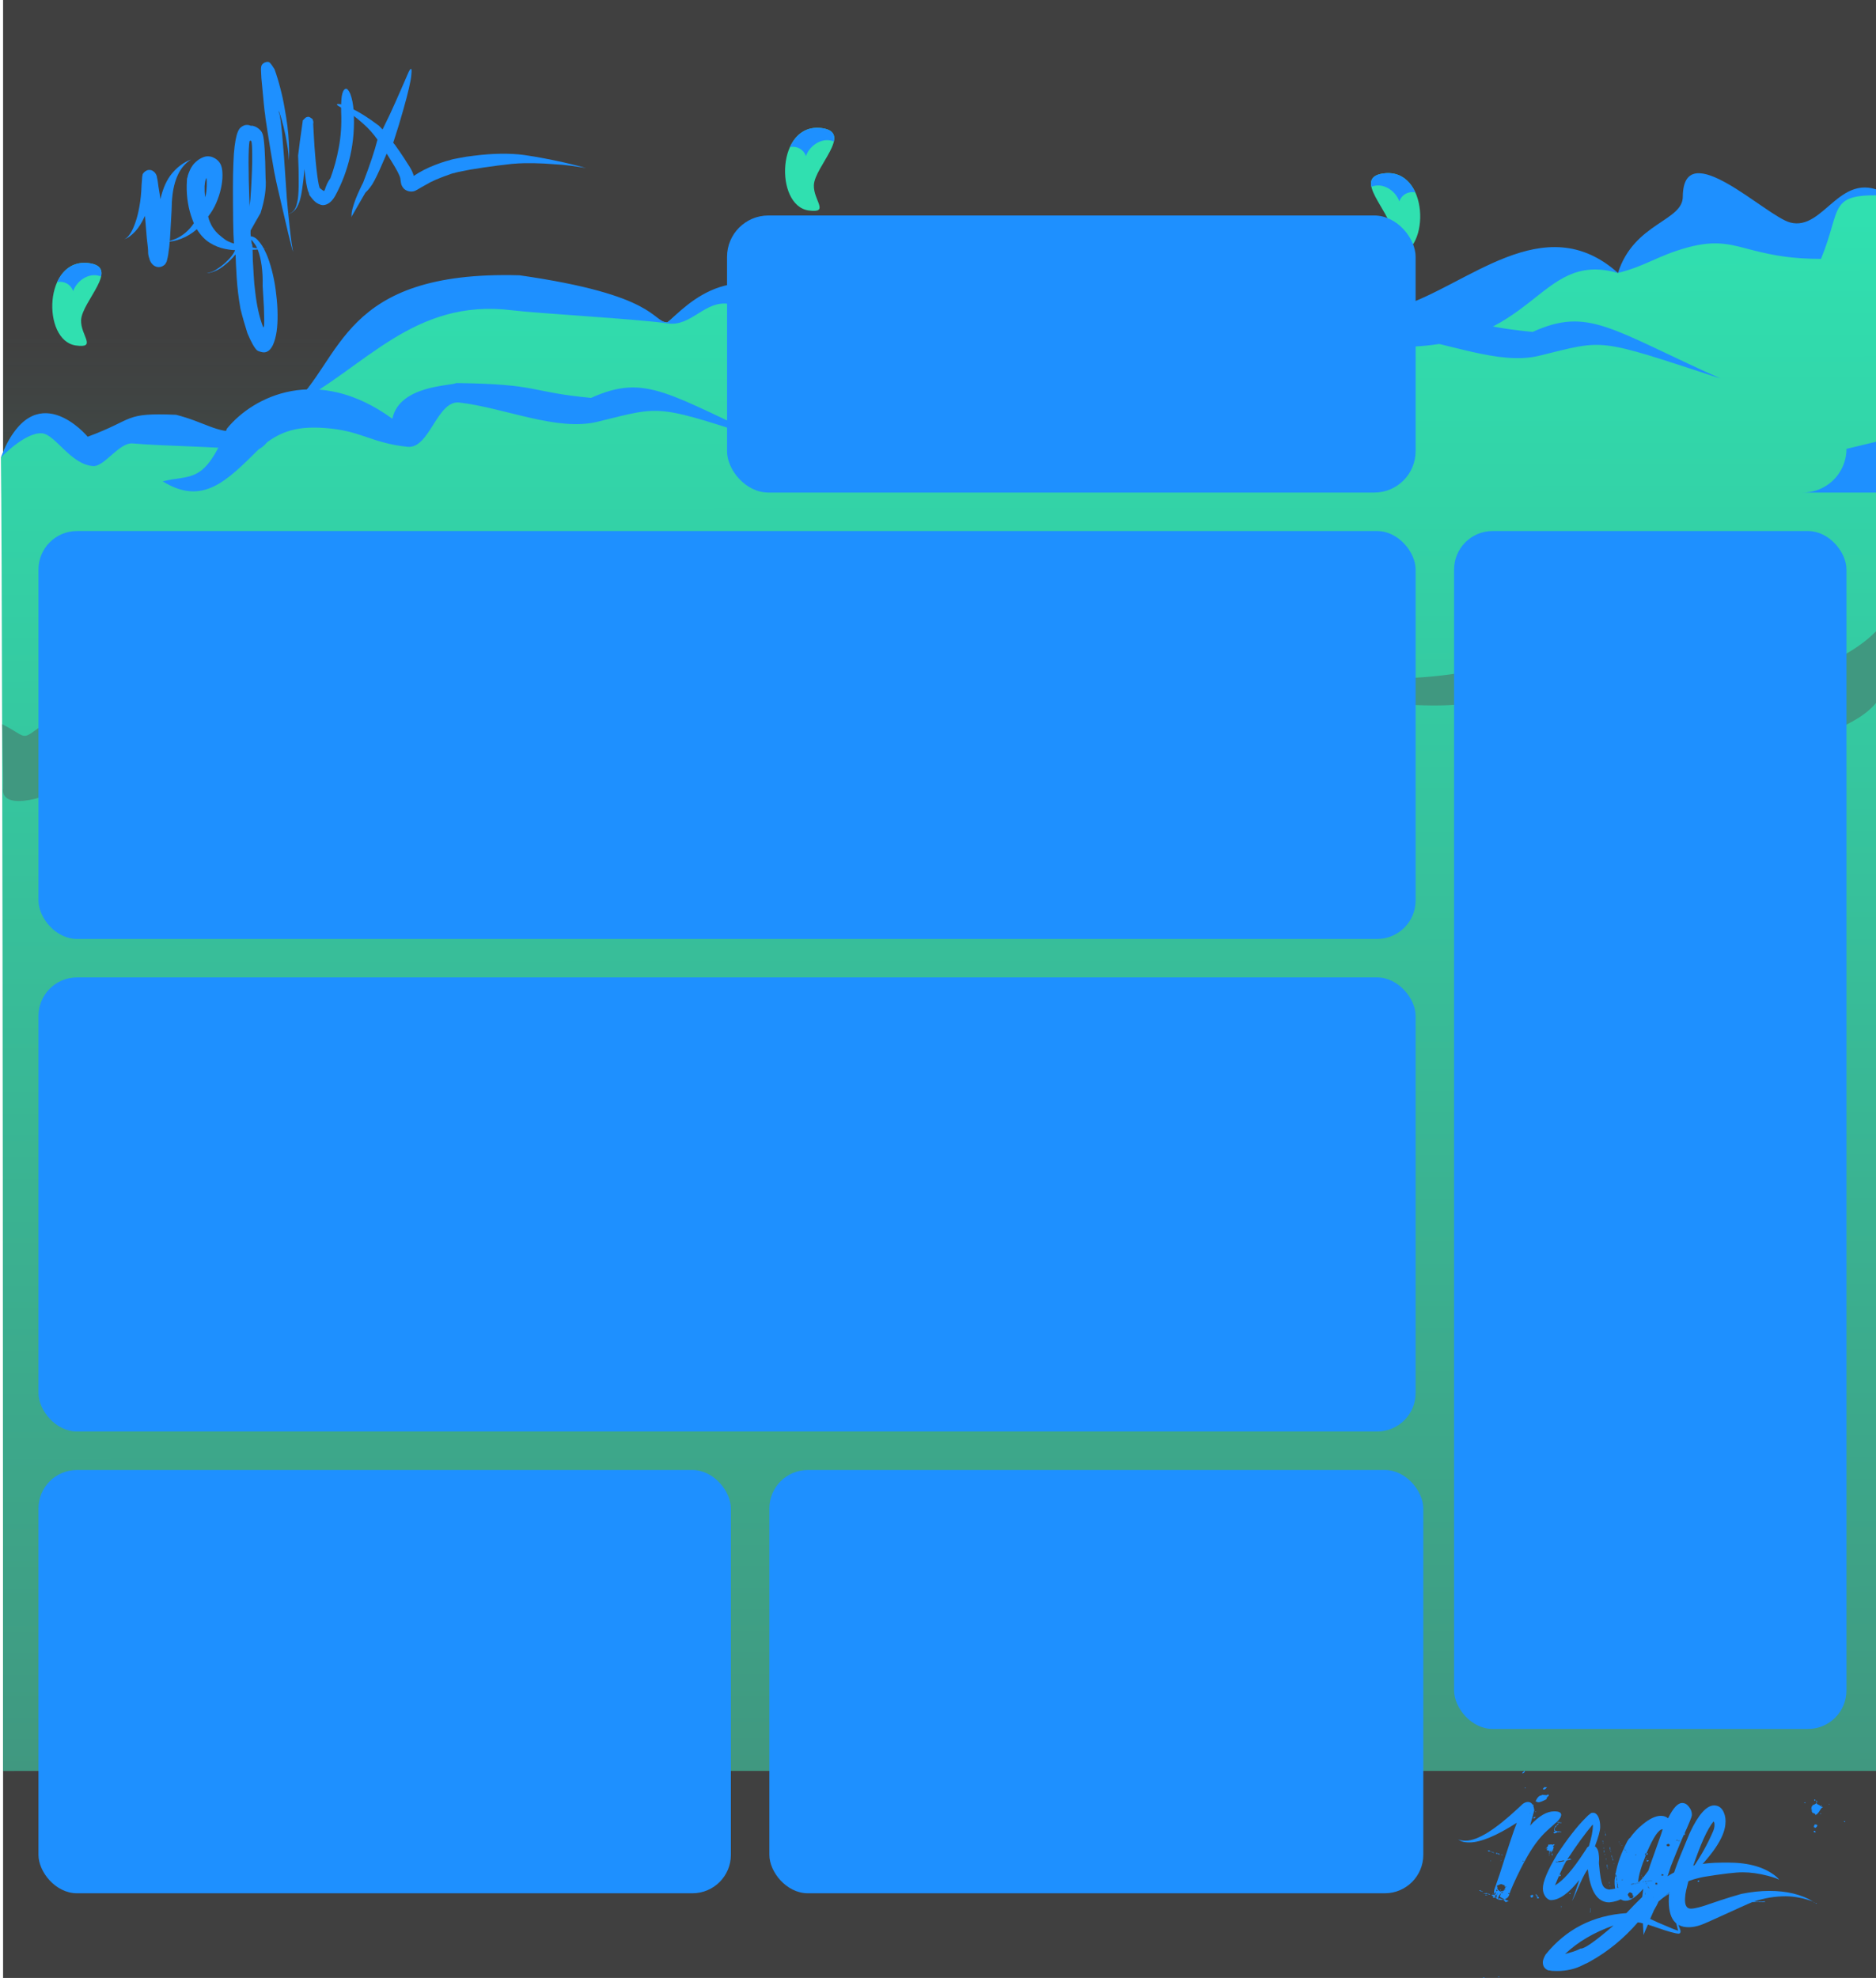 <?xml version="1.0" encoding="UTF-8" standalone="no"?>
<svg
   xmlns:osb="http://www.openswatchbook.org/uri/2009/osb"
   xmlns:dc="http://purl.org/dc/elements/1.1/"
   xmlns:cc="http://creativecommons.org/ns#"
   xmlns:rdf="http://www.w3.org/1999/02/22-rdf-syntax-ns#"
   xmlns:svg="http://www.w3.org/2000/svg"
   xmlns="http://www.w3.org/2000/svg"
   xmlns:xlink="http://www.w3.org/1999/xlink"
   xmlns:sodipodi="http://sodipodi.sourceforge.net/DTD/sodipodi-0.dtd"
   xmlns:inkscape="http://www.inkscape.org/namespaces/inkscape"
   width="12.192cm"
   height="12.85cm"
   viewBox="0 0 121.92 128.5"
   version="1.1"
   id="svg8"
   inkscape:version="1.0.1 (3bc2e813f5, 2020-09-07)"
   sodipodi:docname="Reflux.svg"
   enable-background="new"
   inkscape:label="SpacingSquare">
  <defs
     id="defs2">
    <inkscape:path-effect
       effect="fillet_chamfer"
       id="path-effect938"
       is_visible="true"
       lpeversion="1"
       satellites_param="F,0,0,1,0,0,0,1 @ F,0,0,1,0,0,0,1 @ F,0,0,1,0,2.839,0,1 @ F,0,0,1,0,2.839,0,1"
       unit="px"
       method="auto"
       mode="F"
       radius="0"
       chamfer_steps="1"
       flexible="false"
       use_knot_distance="true"
       apply_no_radius="true"
       apply_with_radius="true"
       only_selected="false"
       hide_knots="false" />
    <inkscape:path-effect
       effect="fillet_chamfer"
       id="path-effect934"
       is_visible="true"
       lpeversion="1"
       satellites_param="F,0,0,1,0,0,0,1 @ F,0,0,1,0,0,0,1 @ F,0,0,1,0,4.641,0,1 @ F,0,0,1,0,0,0,1"
       unit="px"
       method="auto"
       mode="F"
       radius="0"
       chamfer_steps="1"
       flexible="false"
       use_knot_distance="true"
       apply_no_radius="true"
       apply_with_radius="true"
       only_selected="false"
       hide_knots="false" />
    <inkscape:path-effect
       effect="fillet_chamfer"
       id="path-effect932"
       is_visible="true"
       lpeversion="1"
       satellites_param="F,0,0,1,0,0,0,1 @ F,0,0,1,0,0,0,1 @ F,0,0,1,0,0,0,1 @ F,0,0,1,0,0,0,1"
       unit="px"
       method="auto"
       mode="F"
       radius="0"
       chamfer_steps="1"
       flexible="false"
       use_knot_distance="true"
       apply_no_radius="true"
       apply_with_radius="true"
       only_selected="false"
       hide_knots="false" />
    <inkscape:path-effect
       effect="fillet_chamfer"
       id="path-effect930"
       is_visible="true"
       lpeversion="1"
       satellites_param="IC,0,0,1,0,0,0,1 @ IC,0,0,1,0,0,0,1 @ IC,0,0,1,0,0,0,1 @ IC,0,0,1,0,0,0,1"
       unit="px"
       method="auto"
       mode="IC"
       radius="0"
       chamfer_steps="1"
       flexible="false"
       use_knot_distance="true"
       apply_no_radius="true"
       apply_with_radius="true"
       only_selected="false"
       hide_knots="false" />
    <inkscape:path-effect
       effect="fillet_chamfer"
       id="path-effect926"
       is_visible="true"
       lpeversion="1"
       satellites_param="C,1,0,1,0,0.23,0,1 @ C,1,0,1,0,0.23,0,1 @ C,1,0,1,0,0.23,0,1 @ C,1,0,1,0,0.23,0,1"
       unit="px"
       method="auto"
       mode="C"
       radius="23"
       chamfer_steps="1"
       flexible="true"
       use_knot_distance="true"
       apply_no_radius="true"
       apply_with_radius="true"
       only_selected="true"
       hide_knots="false" />
    <inkscape:path-effect
       effect="fillet_chamfer"
       id="path-effect924"
       is_visible="true"
       lpeversion="1"
       satellites_param="F,0,0,1,0,0,0,1 @ F,0,0,1,0,0,0,1 @ F,0,0,1,0,0,0,1 @ F,0,0,1,0,0,0,1"
       unit="px"
       method="auto"
       mode="F"
       radius="0"
       chamfer_steps="1"
       flexible="false"
       use_knot_distance="true"
       apply_no_radius="true"
       apply_with_radius="true"
       only_selected="false"
       hide_knots="false" />
    <linearGradient
       id="linearGradient1795"
       osb:paint="solid">
      <stop
         style="stop-color:#000000;stop-opacity:1;"
         offset="0"
         id="stop1793" />
    </linearGradient>
    <linearGradient
       id="linearGradient7269"
       osb:paint="solid">
      <stop
         style="stop-color:#000000;stop-opacity:1;"
         offset="0"
         id="stop7267" />
    </linearGradient>
    <linearGradient
       id="linearGradient6416"
       inkscape:collect="always">
      <stop
         id="stop6412"
         offset="0"
         style="stop-color:#30e0b0;stop-opacity:1" />
      <stop
         id="stop6414"
         offset="1"
         style="stop-color:#409880;stop-opacity:1" />
    </linearGradient>
    <linearGradient
       inkscape:collect="always"
       id="linearGradient968">
      <stop
         style="stop-color:#30e0b0;stop-opacity:1"
         offset="0"
         id="stop964" />
      <stop
         style="stop-color:#409880;stop-opacity:1"
         offset="1"
         id="stop966" />
    </linearGradient>
    <linearGradient
       id="linearGradient926"
       inkscape:collect="always">
      <stop
         id="stop922"
         offset="0"
         style="stop-color:#30e0b0;stop-opacity:1" />
      <stop
         id="stop924"
         offset="1"
         style="stop-color:#409880;stop-opacity:0;" />
    </linearGradient>
    <linearGradient
       inkscape:collect="always"
       id="linearGradient4624">
      <stop
         style="stop-color:#409880;stop-opacity:1"
         offset="0"
         id="stop4620" />
      <stop
         style="stop-color:#409880;stop-opacity:0;"
         offset="1"
         id="stop4622" />
    </linearGradient>
    <inkscape:perspective
       sodipodi:type="inkscape:persp3d"
       inkscape:vp_x="-0.52916669 : 65.837505 : 1"
       inkscape:vp_y="0 : 1000 : 0"
       inkscape:vp_z="31.220834 : 67.689588 : 1"
       inkscape:persp3d-origin="25.400001 : 42.833337 : 1"
       id="perspective3717" />
    <linearGradient
       inkscape:collect="always"
       xlink:href="#linearGradient4624"
       id="linearGradient4630"
       x1="15.44"
       y1="285.34"
       x2="15.44"
       y2="190.99"
       gradientUnits="userSpaceOnUse"
       gradientTransform="matrix(4.021,0,0,0.99,-0.604,1.091)" />
    <linearGradient
       inkscape:collect="always"
       xlink:href="#linearGradient926"
       id="linearGradient920"
       x1="15.456"
       y1="180.335"
       x2="15.456"
       y2="283.682"
       gradientUnits="userSpaceOnUse" />
    <linearGradient
       inkscape:collect="always"
       xlink:href="#linearGradient968"
       id="linearGradient970"
       x1="15.715"
       y1="180.444"
       x2="15.456"
       y2="283.683"
       gradientUnits="userSpaceOnUse" />
    <linearGradient
       inkscape:collect="always"
       xlink:href="#linearGradient6416"
       id="linearGradient6410"
       x1="14.98"
       y1="14.091"
       x2="15.44"
       y2="115.05"
       gradientUnits="userSpaceOnUse"
       gradientTransform="matrix(4.147,0,0,1,-0.629,3.1729687e-6)" />
    <linearGradient
       inkscape:collect="always"
       xlink:href="#linearGradient6416"
       id="linearGradient6410-7"
       x1="14.98"
       y1="14.091"
       x2="15.44"
       y2="115.05"
       gradientUnits="userSpaceOnUse"
       gradientTransform="matrix(4.147,0,0,1,-0.629,5.6965019e-6)" />
  </defs>
  <sodipodi:namedview
     id="base"
     pagecolor="#ffffff"
     bordercolor="#666666"
     borderopacity="1.0"
     inkscape:pageopacity="0.0"
     inkscape:pageshadow="2"
     inkscape:zoom="1.8101934"
     inkscape:cx="304.81708"
     inkscape:cy="332.58847"
     inkscape:document-units="cm"
     inkscape:current-layer="layer2"
     showgrid="true"
     inkscape:lockguides="false"
     showguides="false"
     inkscape:window-width="2560"
     inkscape:window-height="1369"
     inkscape:window-x="-8"
     inkscape:window-y="-8"
     inkscape:window-maximized="1"
     objecttolerance="48.9"
     guidetolerance="47.3"
     gridtolerance="46.4"
     inkscape:snap-perpendicular="true"
     inkscape:snap-tangential="true"
     inkscape:snap-object-midpoints="true"
     inkscape:snap-center="true"
     inkscape:snap-intersection-paths="true"
     inkscape:object-paths="true"
     inkscape:snap-bbox="true"
     inkscape:snap-bbox-edge-midpoints="true"
     inkscape:document-rotation="0"
     inkscape:pagecheckerboard="true"
     borderlayer="true"
     units="cm"
     scale-x="10">
    <inkscape:grid
       type="xygrid"
       id="grid7345"
       units="cm"
       spacingx="0.5"
       spacingy="0.5"
       enabled="true"
       dotted="false"
       color="#000000"
       opacity="0.251"
       empcolor="#f4195e"
       empopacity="0.259"
       empspacing="20"
       originx="0"
       originy="0"
       visible="true"
       snapvisiblegridlinesonly="true" />
  </sodipodi:namedview>
  <g
     inkscape:label="BG"
     inkscape:groupmode="layer"
     id="layer1"
     transform="translate(0,-168.5)"
     style="display:inline"
     sodipodi:insensitive="true">
    <rect
       id="rect26-0"
       width="122.563"
       height="128.5"
       x="0.2"
       y="168.5"
       style="display:inline;fill:#404040;fill-opacity:1;stroke-width:0.856"
       sodipodi:insensitive="true" />
    <rect
       style="display:inline;fill:url(#linearGradient4630);fill-opacity:1;stroke-width:0.73"
       y="190.152"
       x="0.2"
       height="93.398"
       width="122.563"
       id="rect4596"
       sodipodi:insensitive="true" />
    <g
       aria-label="RAGE"
       style="font-style:normal;font-variant:normal;font-weight:normal;font-stretch:normal;font-size:19.756px;line-height:1.25;font-family:Ravie;-inkscape-font-specification:Ravie;letter-spacing:0px;word-spacing:0px;display:inline;fill:#1e90ff;fill-opacity:1;stroke:none;stroke-width:0.265"
       id="text5750"
       transform="translate(91.876,-0.32)">
      <path
         d="m 6.221,291.836 c 0,0.011 0,0.023 -0.011,0.034 l 0.023,-0.023 v 0.011 c 0.023,-0.102 0.045,-0.158 0.056,-0.192 0.248,-0.598 0.553,-1.242 0.926,-1.942 h 0.023 v -0.023 l -0.011,0.011 c 0.463,-0.869 0.948,-1.524 1.468,-1.987 L 9.382,287.106 c 0.135,-0.158 0.203,-0.282 0.203,-0.384 0,-0.147 -0.147,-0.226 -0.452,-0.226 -0.485,0 -1.005,0.305 -1.569,0.926 l 0.271,-0.993 c -0.034,-0.361 -0.181,-0.542 -0.418,-0.542 -0.102,0 -0.214,0.045 -0.327,0.124 l -0.327,0.305 c -1.479,1.377 -2.596,2.077 -3.375,2.088 -0.294,0 -0.474,-0.045 -0.542,-0.135 0.147,0.169 0.406,0.248 0.768,0.248 0.734,0 1.761,-0.429 3.082,-1.276 v 0.011 c -0.192,0.485 -0.564,1.603 -1.118,3.353 l -0.192,0.553 c -0.011,0.056 -0.034,0.113 -0.056,0.158 l -0.09,0.26 -0.023,0.169 c 0,0.068 0,0.113 0.011,0.135 0.034,-0.079 0.056,-0.113 0.079,-0.113 h 0.045 c -0.034,0.102 -0.079,0.158 -0.113,0.169 0.011,0.011 0.011,0.011 0.011,0.023 0,0.011 0,0.011 0.011,0.023 h 0.068 v -0.068 h 0.045 c 0.034,0.011 0.045,0.023 0.045,0.045 l -0.068,0.023 c 0,0.034 0.023,0.045 0.068,0.045 v 0.045 h -0.102 c 0.056,0.124 0.192,0.181 0.429,0.181 0.034,0 0.056,0 0.068,-0.011 -0.079,-0.045 -0.158,-0.079 -0.26,-0.102 0,0.034 -0.011,0.045 -0.045,0.045 h -0.023 v -0.023 c 0,-0.09 0.056,-0.203 0.181,-0.35 l -0.068,0.237 c 0.102,0.068 0.203,0.124 0.305,0.169 l 0.068,-0.034 c 0.124,-0.056 0.203,-0.147 0.248,-0.294 l -0.011,-0.023 h -0.023 c -0.034,0 -0.045,-0.011 -0.045,-0.045 l 0.068,-0.023 z m -0.294,-0.519 -0.023,0.068 0.056,0.023 0.068,-0.023 c 0,0.034 -0.034,0.045 -0.09,0.045 0,0.011 0.011,0.011 0.023,0.011 0,0.045 -0.023,0.068 -0.056,0.068 v 0.045 c 0.034,0 0.056,0.011 0.056,0.045 l -0.079,-0.023 -0.023,0.045 c 0.011,0 0.023,0.011 0.023,0.023 -0.147,0.023 -0.226,0.045 -0.226,0.068 -0.102,-0.045 -0.169,-0.102 -0.214,-0.181 0.011,0 0.011,-0.011 0.011,-0.023 -0.023,0 -0.034,-0.011 -0.034,-0.045 0.023,0 0.034,-0.011 0.034,-0.023 -0.023,-0.056 -0.045,-0.09 -0.056,-0.102 0.011,-0.011 0.011,-0.011 0.023,-0.011 0.011,0 0.011,0 0.023,-0.011 l 0.023,-0.011 c 0.102,-0.056 0.181,-0.079 0.237,-0.079 z m 2.822,-2.675 c 0,0.102 -0.056,0.192 -0.181,0.271 l 0.113,-0.023 v 0.068 h -0.045 v 0.045 c 0.102,0.045 0.169,0.068 0.192,0.068 l -0.023,0.214 0.045,-0.023 c 0,-0.011 -0.011,-0.023 -0.023,-0.023 0.034,-0.068 0.045,-0.124 0.045,-0.169 h 0.045 l 0.023,0.102 h 0.023 c 0,-0.023 0.011,-0.068 0.023,-0.147 h 0.023 v 0.045 h 0.068 c 0,-0.023 -0.011,-0.034 -0.045,-0.045 0.034,-0.056 0.056,-0.124 0.068,-0.226 -0.023,0 -0.034,-0.011 -0.045,-0.045 v -0.023 c 0.056,0 0.09,-0.023 0.09,-0.068 v -0.023 h -0.068 l -0.09,0.045 v -0.045 l -0.203,0.023 z m 0.542,1.705 c -0.068,0.034 -0.102,0.057 -0.102,0.09 0.034,0 0.056,0.045 0.079,0.147 0.011,0 0.023,-0.011 0.023,-0.023 0.011,0 0.023,0.011 0.023,0.023 0.045,-0.045 0.079,-0.068 0.09,-0.068 v -0.102 c -0.023,-0.045 -0.045,-0.068 -0.068,-0.068 z m -3.432,1.885 c -0.023,0 -0.034,0 -0.045,0.011 0.079,0.056 0.124,0.113 0.158,0.147 h 0.045 c 0.034,-0.034 0.079,-0.045 0.147,-0.045 v -0.023 c -0.023,0 -0.045,-0.011 -0.079,-0.045 h -0.068 v -0.023 c -0.011,-0.011 -0.023,-0.011 -0.056,-0.023 l -0.056,-0.011 c -0.011,0.011 -0.023,0.011 -0.045,0.011 z m -0.598,-0.248 c -0.023,-0.023 -0.034,-0.056 -0.034,-0.102 l -0.023,0.034 H 5.069 v 0.023 c 0,0.034 0.034,0.056 0.113,0.068 0,0.034 -0.011,0.045 -0.045,0.045 0,0.023 0.023,0.045 0.079,0.068 0.056,-0.034 0.09,-0.045 0.102,-0.045 0,-0.011 0,-0.011 -0.011,-0.023 z m 4.053,0.056 0.045,0.068 c 0.09,-0.045 0.135,-0.09 0.135,-0.135 l -0.023,-0.045 c -0.011,0 -0.023,0.011 -0.023,0.023 -0.034,0 -0.045,-0.023 -0.045,-0.057 -0.034,0.023 -0.056,0.034 -0.09,0.034 z m -1.671,0.068 c 0.034,0 0.045,-0.011 0.045,-0.045 l 0.045,0.023 c 0,-0.023 0.011,-0.056 0.045,-0.113 l -0.068,-0.056 c -0.09,0.034 -0.135,0.056 -0.135,0.079 z m 0.395,-0.068 c 0,0.011 -0.011,0.023 -0.023,0.023 0,0.011 0.011,0.023 0.023,0.023 0,0.011 -0.011,0.023 -0.023,0.023 0,0.034 0.011,0.045 0.045,0.045 h 0.068 v -0.09 z m 1.411,-1.366 c 0,0.034 0.011,0.045 0.045,0.045 0.045,-0.023 0.068,-0.045 0.068,-0.068 v -0.023 l -0.09,-0.023 z m -4.73,1.14 -0.226,0.045 h 0.305 v -0.023 c -0.023,0 -0.045,-0.011 -0.079,-0.045 z m 4.866,-0.373 -0.023,0.068 0.068,0.023 c 0.023,0 0.034,-0.023 0.045,-0.068 v -0.023 z m -5.159,0.282 h 0.068 v -0.023 h -0.068 c 0,-0.023 -0.034,-0.045 -0.09,-0.068 h -0.079 v 0.023 c 0.034,0 0.068,0.011 0.124,0.045 h 0.045 z m 0.384,-2.687 c 0.023,0.045 0.045,0.068 0.068,0.068 h 0.023 c 0.034,0 0.045,-0.011 0.045,-0.045 v -0.023 z m 0.643,0.203 c 0,0.034 0.045,0.056 0.147,0.068 -0.023,-0.045 -0.045,-0.068 -0.068,-0.068 z M 4.968,289.127 h 0.102 c 0,0.023 0.045,0.045 0.135,0.068 h 0.023 v -0.023 c -0.034,0 -0.079,-0.011 -0.135,-0.045 L 4.968,289.104 Z m 3.025,2.822 -0.023,0.068 c 0.011,0 0.023,0.011 0.023,0.023 l 0.068,-0.023 v -0.023 c 0,-0.023 -0.011,-0.034 -0.045,-0.045 z m -2.54,-2.709 c 0,-0.023 -0.011,-0.034 -0.045,-0.045 h -0.023 c -0.023,0 -0.034,0.011 -0.045,0.045 l 0.068,0.023 z m -0.079,2.348 h 0.023 c 0.034,0.011 0.045,0.023 0.045,0.045 0,0.034 -0.011,0.045 -0.045,0.045 h -0.023 z m 4.561,-0.316 c 0.034,0 0.045,-0.011 0.045,-0.045 0,-0.023 -0.011,-0.034 -0.045,-0.045 -0.011,0 -0.023,0.011 -0.034,0.023 z m -5.069,0.632 h 0.09 c 0,-0.023 -0.011,-0.034 -0.045,-0.045 h -0.045 v -0.023 h -0.045 v 0.023 h 0.045 z m 0.903,-0.169 v 0.023 c 0,0.034 -0.011,0.045 -0.045,0.045 h -0.045 c 0,-0.023 0.023,-0.045 0.068,-0.068 z m 3.217,-2.405 h 0.045 l -0.023,-0.09 h -0.045 z m -4.335,2.585 c 0,0.034 0.011,0.045 0.045,0.045 h 0.079 l -0.023,-0.045 -0.034,0.023 -0.068,-0.034 z m 3.274,0 c 0,0.023 0.011,0.034 0.045,0.034 l 0.045,-0.023 c 0,-0.011 -0.011,-0.023 -0.045,-0.034 h -0.045 z m 2.19,-0.09 c 0,0.034 0.011,0.045 0.045,0.045 l 0.034,-0.023 c 0,-0.023 -0.011,-0.034 -0.034,-0.045 z m -0.756,-2.235 c 0,0.034 0.011,0.045 0.045,0.045 v -0.068 H 9.359 Z m 0.598,2.077 c -0.023,0 -0.034,0.011 -0.045,0.045 l 0.068,0.023 z m -4.493,5.588 H 5.623 l -0.09,-0.023 H 5.465 Z m -0.971,0.068 H 4.607 v -0.023 H 4.494 Z m 1.197,-8.015 c 0,0.023 0.011,0.034 0.045,0.034 h 0.045 c 0,-0.011 -0.011,-0.023 -0.045,-0.034 z m 1.389,0.395 0.102,0.023 -0.102,0.023 z m -1.061,2.574 h -0.045 v 0.045 h 0.045 z m -0.203,-0.587 v 0.045 c -0.034,0 -0.045,-0.011 -0.045,-0.045 z m -0.192,-0.056 c 0.034,0 0.045,-0.011 0.045,-0.045 H 5.623 Z m 3.804,-1.197 h 0.045 v -0.023 h -0.045 z m -0.643,-1.061 h 0.045 v -0.023 h -0.045 z m 0.203,0 h 0.045 v -0.023 h -0.045 z m -3.567,2.461 h 0.023 v 0.045 H 5.419 Z m 0.226,-2.111 0.09,-0.023 h -0.09 z m -0.666,0 h 0.045 v -0.023 h -0.045 z m 0.158,2.134 h 0.045 v -0.023 H 5.137 Z M 7.587,286.598 c -0.011,0.034 -0.034,0.045 -0.068,0.057 z m -2.608,5.317 0.068,-0.011 h -0.068 z m 4.911,-0.7 0.011,-0.011 -0.011,-0.045 z m -4.628,0.282 0.023,-0.068 z"
         style="font-style:normal;font-variant:normal;font-weight:500;font-stretch:normal;font-size:11.289px;font-family:'Unfolding Tragedy';-inkscape-font-specification:'Unfolding Tragedy Medium';fill:#1e90ff;fill-opacity:1;stroke-width:0.265"
         id="path6234"
         inkscape:connector-curvature="0" />
      <path
         d="m 13.291,291.475 c -0.305,0.068 -0.508,0.102 -0.61,0.102 -0.192,-0.034 -0.327,-0.124 -0.406,-0.294 -0.09,-0.203 -0.169,-0.632 -0.226,-1.298 -0.011,-0.034 -0.011,-0.102 -0.011,-0.192 l 0.011,-0.181 c 0,-0.113 -0.011,-0.248 -0.034,-0.406 l -0.023,-0.113 c -0.045,-0.147 -0.113,-0.26 -0.214,-0.327 0.226,-0.598 0.339,-1.016 0.339,-1.23 v -0.09 c 0,-0.192 -0.034,-0.384 -0.102,-0.553 -0.09,-0.203 -0.214,-0.305 -0.361,-0.305 -0.079,0 -0.124,0.011 -0.158,0.045 l -0.158,0.124 -0.192,0.192 c -0.531,0.531 -1.14,1.31 -1.806,2.314 -0.632,1.05 -0.948,1.795 -0.948,2.246 0,0.214 0.068,0.406 0.192,0.564 0.113,0.124 0.226,0.192 0.327,0.192 0.531,0 1.151,-0.429 1.84,-1.298 0,0.011 -0.011,0.045 -0.023,0.079 l -0.023,0.079 c -0.248,0.756 -0.384,1.14 -0.418,1.174 0.034,0 0.214,-0.395 0.553,-1.174 0.181,-0.406 0.339,-0.7 0.474,-0.869 0.158,1.434 0.621,2.156 1.4,2.156 0.35,-0.034 0.666,-0.135 0.926,-0.305 0.282,-0.181 0.418,-0.384 0.418,-0.598 0,-0.079 -0.045,-0.124 -0.135,-0.124 -0.113,0 -0.327,0.034 -0.632,0.09 z m -3.217,-1.851 -0.079,-0.023 c 0.587,-0.903 1.129,-1.648 1.637,-2.246 0.011,0.011 0.011,0.045 0.011,0.079 0,0.327 -0.09,0.768 -0.26,1.332 -0.079,0.034 -0.135,0.102 -0.169,0.181 l -0.158,0.237 c -0.722,1.106 -1.343,1.818 -1.874,2.122 0.305,-0.745 0.542,-1.264 0.711,-1.547 0.011,-0.023 0.023,-0.045 0.034,-0.056 l 0.147,-0.045 v 0.023 l 0.113,-0.057 c 0,0.023 0.011,0.034 0.034,0.034 v -0.034 c 0,-0.023 -0.023,-0.045 -0.056,-0.056 h -0.09 z m -1.422,-4.177 -0.316,-0.023 -0.023,0.034 c -0.147,0 -0.271,0.124 -0.395,0.384 0.079,0.045 0.147,0.068 0.181,0.068 0.102,0 0.282,-0.068 0.531,-0.203 0,-0.079 0.045,-0.147 0.147,-0.226 v -0.034 c 0,-0.023 -0.011,-0.034 -0.045,-0.045 h -0.023 z m 0.722,2.359 c -0.068,-0.011 -0.135,-0.034 -0.214,-0.079 l 0.023,-0.192 h -0.023 l -0.034,0.192 c 0,0.034 0.034,0.056 0.113,0.09 h -0.079 c -0.045,0.023 -0.068,0.045 -0.068,0.068 v 0.023 l 0.079,0.023 c 0,-0.011 0.056,-0.034 0.158,-0.068 0,-0.011 0,-0.011 -0.011,-0.023 0.011,0.011 0.023,0.011 0.045,0.011 0.023,0 0.034,0 0.045,0.011 0,-0.011 0.011,-0.023 0.023,-0.023 h 0.09 l 0.056,0.023 V 287.806 H 9.464 v -0.023 z m -0.858,-2.89 c -0.079,0.056 -0.113,0.09 -0.113,0.124 l 0.023,0.045 c 0.079,0 0.158,-0.045 0.226,-0.147 v -0.023 l -0.068,0.023 z m 0.045,1.874 -0.09,-0.023 c -0.079,0 -0.135,0.034 -0.181,0.102 0,0.034 0.011,0.045 0.045,0.045 h 0.068 c 0.079,-0.068 0.135,-0.102 0.158,-0.102 z m 0.677,2.969 0.147,0.011 v -0.034 c 0.09,0 0.214,-0.023 0.384,-0.056 v 0.056 l -0.316,0.056 H 9.239 Z m -0.361,-2.619 h 0.056 v 0.023 h 0.169 v 0.034 h 0.192 v -0.034 H 9.103 v -0.023 h -0.056 c -0.023,-0.045 -0.045,-0.068 -0.068,-0.068 -0.011,0 -0.034,0.011 -0.045,0.034 h -0.056 z m -1.151,-0.395 c -0.147,0.045 -0.226,0.09 -0.226,0.124 v 0.023 c 0.113,0 0.192,-0.045 0.226,-0.124 z m -0.226,-0.045 c -0.09,0.034 -0.135,0.056 -0.135,0.09 v 0.045 h 0.023 c 0.079,0 0.124,-0.034 0.135,-0.09 z m 1.603,0.135 c 0.079,0 0.192,0.023 0.327,0.079 h 0.09 v -0.034 c -0.056,0 -0.181,-0.023 -0.361,-0.079 h -0.056 z m -1.908,-2.98 c 0,0.011 -0.045,0.057 -0.135,0.135 v 0.045 c 0.056,0 0.113,-0.034 0.158,-0.113 v -0.068 z m 0.7,3.003 c -0.079,0.011 -0.113,0.023 -0.113,0.056 v 0.045 h 0.045 l 0.09,-0.068 z m 0.09,-3.308 c -0.079,0.011 -0.113,0.023 -0.113,0.057 v 0.045 h 0.045 c 0.045,-0.023 0.068,-0.045 0.068,-0.068 z m 1.422,3.725 c -0.079,0.056 -0.113,0.09 -0.113,0.113 h 0.034 c 0.056,-0.034 0.079,-0.056 0.079,-0.079 z m -0.203,0.169 -0.023,0.09 h 0.056 c 0,-0.034 0.011,-0.056 0.034,-0.09 z m 0.124,-0.226 c 0.056,0 0.102,0.011 0.135,0.034 l 0.023,-0.056 H 9.329 Z M 7.76,286.056 c -0.011,0 -0.023,0.011 -0.034,0.045 l 0.023,0.045 c 0.023,0 0.034,-0.011 0.034,-0.045 v -0.045 z m 1.727,1.197 h 0.113 v -0.034 H 9.487 Z m -2.45,0.214 c -0.023,0 -0.034,0.011 -0.045,0.045 v 0.023 h 0.023 c 0.034,0 0.045,-0.011 0.045,-0.045 v -0.023 z m 0.226,-2.529 c -0.011,0 -0.034,0.011 -0.045,0.034 v 0.023 h 0.045 z m 0.632,1.603 c 0.034,0 0.045,-0.011 0.045,-0.045 h -0.045 z m 0.068,0.881 c 0.034,0 0.045,-0.011 0.045,-0.045 h -0.045 z m 0.835,-0.677 h 0.056 v -0.023 h -0.056 z m 0.474,0.7 h 0.023 v -0.056 h -0.023 z m -2.438,-0.948 c -0.011,0 -0.023,0.011 -0.034,0.045 h 0.034 z m 0.756,1.016 h 0.045 v -0.023 h -0.045 z m 1.795,2.28 v -0.023 l 0.068,0.023 z m -1.468,-2.924 h 0.045 l -0.045,-0.011 z"
         style="font-style:normal;font-variant:normal;font-weight:500;font-stretch:normal;font-size:11.289px;font-family:'Unfolding Tragedy';-inkscape-font-specification:'Unfolding Tragedy Medium';fill:#1e90ff;fill-opacity:1;stroke-width:0.265"
         id="path6236"
         inkscape:connector-curvature="0" />
      <path
         d="m 16.633,291.813 c 0,-0.034 0,-0.045 -0.011,-0.057 0.226,-0.181 0.429,-0.316 0.598,-0.418 0.452,-0.271 1.005,-0.463 1.648,-0.587 1.185,-0.192 2.021,-0.294 2.517,-0.294 0.519,0 1.061,0.079 1.626,0.226 0.463,0.124 0.7,0.214 0.7,0.26 l 0.011,-0.023 c 0,-0.034 -0.056,-0.09 -0.158,-0.181 -0.734,-0.61 -1.772,-0.914 -3.138,-0.914 h -0.316 c -1.524,0 -2.721,0.294 -3.612,0.892 l 0.214,-0.655 0.361,-0.903 c 0.147,-0.35 0.305,-0.745 0.497,-1.174 0.011,-0.011 0.011,-0.023 0.023,-0.034 0.316,-0.7 0.474,-1.095 0.485,-1.197 0.011,-0.203 -0.056,-0.384 -0.192,-0.553 -0.124,-0.169 -0.271,-0.248 -0.44,-0.248 -0.282,0 -0.587,0.327 -0.914,0.993 -0.124,-0.102 -0.282,-0.158 -0.474,-0.158 -0.327,0 -0.722,0.181 -1.174,0.553 -0.35,0.282 -0.621,0.587 -0.835,0.892 h -0.011 c -0.023,0 -0.068,0.068 -0.147,0.192 -0.395,0.756 -0.655,1.456 -0.768,2.1 l -0.023,0.192 c -0.034,0.147 -0.045,0.237 -0.045,0.271 -0.011,0.316 0.023,0.598 0.124,0.835 0.124,0.327 0.327,0.485 0.598,0.485 0.316,0 0.689,-0.26 1.129,-0.768 h 0.011 c -0.011,0.056 -0.034,0.237 -0.068,0.519 -0.406,0.395 -0.745,0.745 -1.027,1.05 -2.167,0.147 -3.917,1.039 -5.249,2.687 -0.113,0.192 -0.169,0.35 -0.181,0.463 -0.011,0.214 0.056,0.373 0.192,0.474 0.079,0.068 0.158,0.102 0.237,0.102 h 0.034 c 0.056,0.023 0.203,0.034 0.463,0.034 0.632,0 1.197,-0.135 1.693,-0.395 l 0.158,-0.079 c 0.023,0 0.124,-0.045 0.294,-0.147 1.163,-0.643 2.19,-1.49 3.104,-2.54 0.102,0.011 0.214,0.034 0.327,0.068 0.011,0.079 0.011,0.203 0.023,0.361 l 0.023,0.395 c 0.011,-0.056 0.102,-0.282 0.282,-0.677 0.147,0.045 0.316,0.102 0.508,0.169 0.802,0.282 1.298,0.418 1.49,0.418 0.079,0 0.124,-0.056 0.124,-0.158 0,-0.045 -0.068,-0.226 -0.192,-0.553 -0.124,-0.305 -0.237,-0.677 -0.339,-1.106 0,-0.034 0,-0.045 -0.011,-0.056 l 0.056,0.361 c 0.023,0.169 0.045,0.305 0.056,0.406 l 0.147,0.44 c 0.011,0.034 0.023,0.068 0.034,0.124 l 0.09,0.35 c -0.214,-0.068 -0.327,-0.113 -0.35,-0.124 l -0.96,-0.406 c -0.226,-0.102 -0.395,-0.181 -0.508,-0.237 l 0.248,-0.564 c 0.135,-0.226 0.237,-0.418 0.294,-0.564 l 0.711,-0.598 c 0,0.034 0,0.045 0.011,0.057 z m -1.513,-2.608 0.011,0.011 c 0.44,-1.039 0.79,-1.558 1.05,-1.558 l -0.124,0.384 -0.406,1.151 c -0.226,0.621 -0.361,1.005 -0.406,1.163 l -0.305,0.406 c -0.181,0.214 -0.294,0.327 -0.339,0.327 l -0.011,-0.011 c 0.023,-0.406 0.192,-0.982 0.497,-1.738 l -0.034,0.011 -0.023,-0.09 z m -4.267,6.198 c 0,0.011 -0.079,0.045 -0.237,0.113 -0.147,0.068 -0.406,0.147 -0.779,0.248 0.847,-0.802 1.897,-1.411 3.15,-1.851 -1.163,1.005 -1.874,1.501 -2.122,1.501 z m 3.138,-3.342 c -0.045,-0.056 -0.068,-0.113 -0.079,-0.169 0.034,-0.09 0.09,-0.135 0.158,-0.135 0.079,0.045 0.124,0.068 0.147,0.068 l -0.023,0.045 h 0.045 c 0,0.011 -0.011,0.023 -0.023,0.023 -0.011,0.045 0.011,0.068 0.056,0.068 v 0.023 c 0,0.113 -0.045,0.169 -0.124,0.169 h -0.045 c -0.011,0 -0.023,-0.011 -0.023,-0.023 l -0.068,0.023 0.023,-0.068 c -0.011,0 -0.023,-0.011 -0.023,-0.023 0.011,0 0.023,-0.011 0.023,-0.023 h -0.023 c 0,0.011 -0.011,0.023 -0.023,0.023 z m 2.427,-3.387 c 0.011,0 0.056,-0.023 0.113,-0.068 0.068,0.011 0.102,0.034 0.113,0.09 -0.011,0 -0.023,0.011 -0.023,0.023 0.011,0 0.023,0 0.023,0.011 -0.056,0.034 -0.09,0.045 -0.113,0.045 0,-0.011 -0.011,-0.023 -0.023,-0.023 0,0.011 -0.011,0.023 -0.023,0.023 z m -0.722,2.551 c 0.034,-0.057 0.045,-0.09 0.045,-0.113 0.034,0.034 0.056,0.045 0.09,0.045 v 0.09 h -0.09 z m -2.472,0.09 h 0.034 l 0.056,0.294 c -0.034,0 -0.068,-0.09 -0.09,-0.282 z m 4.267,-1.366 c -0.079,0.034 -0.113,0.057 -0.113,0.09 l 0.023,0.068 c 0.056,-0.034 0.09,-0.068 0.09,-0.09 z m -1.377,0.621 c 0.079,0.011 0.113,0.023 0.113,0.056 0,0.034 -0.011,0.045 -0.045,0.045 h -0.079 z m -0.971,-0.847 0.023,0.045 c 0.056,-0.011 0.09,-0.034 0.102,-0.09 l -0.124,-0.011 z m -0.056,-0.384 c 0.09,-0.023 0.135,-0.056 0.135,-0.102 l -0.09,-0.023 c 0,0.023 0,0.034 -0.011,0.045 z m 3.421,1.648 c -0.023,0 -0.034,0.011 -0.045,0.045 l -0.011,0.045 h 0.09 l 0.011,-0.09 z m -1.377,-0.418 h 0.068 c 0.034,0.011 0.045,0.023 0.045,0.045 l -0.09,0.034 -0.023,-0.034 z m -3.014,0.655 c 0.023,0 0.102,-0.011 0.226,-0.034 0,0.023 -0.056,0.045 -0.169,0.056 h -0.056 z m 1.377,-0.226 v 0.011 c -0.147,0.023 -0.237,0.034 -0.271,0.034 l -0.079,-0.011 c 0.045,0 0.158,-0.011 0.327,-0.034 z m 2.134,-3.059 c -0.034,0 -0.045,0.011 -0.056,0.045 v 0.045 h 0.023 c 0.023,0 0.034,-0.011 0.034,-0.045 l 0.011,-0.045 z m -4.504,2.675 h 0.023 c 0,0.011 0.011,0.056 0.034,0.124 h -0.056 z m 0.045,0.237 h 0.023 l 0.023,0.158 h -0.023 z m 0.158,0.937 h -0.023 v -0.023 h 0.023 v 0.023 h 0.034 v 0.09 h -0.034 z m -0.869,-3.725 h 0.034 v -0.056 h -0.034 l 0.011,-0.068 h -0.023 l -0.011,0.068 h 0.023 z m 0.26,3.048 h -0.023 v 0.068 h 0.023 z m 0.214,-1.422 h 0.023 l -0.011,-0.113 h -0.034 z m 0.294,1.524 h 0.034 c 0,0.034 0.011,0.068 0.023,0.079 h -0.056 z m 2.021,0.214 H 15.222 v -0.034 h 0.023 v 0.034 h 0.034 v 0.045 h 0.023 v 0.034 h -0.023 v -0.034 h -0.034 z m -2.709,-1.422 h 0.023 v 0.034 h 0.034 v -0.034 h -0.023 c 0.011,-0.011 0.023,-0.023 0.023,-0.034 h -0.056 z m 4.606,-1.648 v 0.045 h -0.068 c 0,-0.034 0.011,-0.045 0.045,-0.045 z m -4.583,1.784 h 0.034 v -0.079 h -0.034 z m 0.294,1.772 h 0.023 v -0.09 h -0.023 z m -3.251,0.881 0.011,-0.147 H 9.589 Z m 7.665,-4.369 h -0.068 c 0.011,-0.034 0.023,-0.045 0.045,-0.045 z m -3.545,0.564 c 0.034,0 0.056,0.011 0.056,0.034 v 0.011 c -0.034,0 -0.056,-0.011 -0.056,-0.034 z m -1.445,-0.519 h 0.045 c -0.011,-0.011 -0.023,-0.034 -0.023,-0.068 h -0.023 z m 2.766,2.574 h 0.079 v 0.023 c -0.045,0 -0.079,0 -0.09,0.011 z m 1.693,1.14 c -0.045,-0.169 -0.079,-0.282 -0.102,-0.361 z m -4.008,-3.24 h 0.034 v -0.056 h -0.034 z m 2.134,1.863 h 0.034 l 0.011,-0.034 h -0.034 v -0.034 h -0.023 v 0.034 h 0.023 z m -2.134,-1.93 h 0.034 v -0.056 h -0.034 z m 2.359,0.7 c 0,0.034 0.011,0.045 0.045,0.045 v -0.045 z m -2.732,-0.485 c -0.011,0.023 0,0.034 0.034,0.034 l 0.011,-0.056 z m 2.055,0.214 h 0.045 c 0,0.034 -0.011,0.045 -0.045,0.045 z m -0.835,1.659 h -0.045 c 0,-0.034 0.011,-0.045 0.045,-0.045 z m 1.072,0.181 -0.147,0.034 v -0.023 z m -1.513,-0.35 h 0.056 c 0,0.023 -0.023,0.034 -0.056,0.034 z m 1.885,1.106 0.034,-0.169 -0.011,0.147 z m -1.818,-0.779 0.056,0.023 c -0.011,0.011 -0.011,0.011 -0.023,0.011 -0.011,0 -0.011,0 -0.011,-0.011 l -0.023,0.045 z m -0.869,-2.201 h 0.023 v -0.068 h -0.023 z m 0.429,0.102 h 0.023 v -0.068 h -0.023 z m -1.31,4.041 h 0.023 l 0.011,-0.068 h -0.023 z m 1.411,-3.59 h 0.023 v -0.068 h -0.023 z m -0.384,0.147 h 0.034 v -0.045 h -0.034 z m 0.361,-0.226 h 0.045 c 0.011,-0.023 0,-0.034 -0.034,-0.034 z m -1.355,3.579 h 0.023 v -0.056 h -0.023 z m 1.095,-2.732 h 0.023 l 0.011,-0.056 h -0.023 z m 2.529,0.914 h 0.023 v 0.056 h -0.023 z m -2.224,-1.614 h 0.023 v -0.056 h -0.023 z m 2.134,1.524 -0.113,0.023 -0.056,-0.011 z m -1.919,-0.485 h 0.023 v -0.056 h -0.023 z m -0.282,1.197 h 0.034 v -0.034 h -0.034 z m -0.406,-2.45 h 0.034 v -0.034 h -0.034 z m -0.926,3.567 h 0.023 v -0.045 h -0.023 z m 0.869,-3.827 h 0.023 v -0.045 h -0.023 z m -0.068,-0.485 h 0.023 v -0.045 h -0.023 z m 0.485,0.553 h 0.023 l 0.011,-0.045 h -0.023 z m 1.603,2.055 h 0.045 v 0.023 h -0.045 z m -1.637,0.181 h 0.023 l 0.011,-0.045 h -0.023 z m 1.908,-0.248 h 0.079 l -0.079,0.023 z m -1.784,0.858 0.023,0.011 v -0.045 h -0.023 z m 3.872,0.214 c 0,0.057 0.011,0.135 0.045,0.26 v 0.034 z m -4.335,-4.346 h 0.023 v -0.034 h -0.023 z m 1.276,1.072 h 0.023 v 0.034 h -0.023 z m -2.19,3.906 h 0.023 v -0.034 h -0.023 z m 2.021,-4.087 h 0.023 v -0.034 h -0.023 z m -0.497,1.174 h 0.023 v -0.034 h -0.023 z m -0.643,-0.745 h 0.023 v -0.034 h -0.023 z m 1.039,-0.553 h 0.023 v -0.034 h -0.023 z m -0.09,-0.113 h 0.023 v -0.034 h -0.023 z m 0.056,3.488 h 0.023 v 0.034 h -0.023 z m -0.587,-0.384 h 0.023 v -0.034 h -0.023 z m 1.05,-2.472 h 0.034 l -0.034,0.034 z m 1.377,2.19 h 0.023 l -0.034,0.045 z m -0.406,-0.666 h 0.023 v -0.045 z m -0.384,0.519 h 0.079 l -0.079,0.011 z m -0.621,-2.111 h 0.023 l -0.034,0.034 z m -0.598,2.009 h 0.023 l -0.023,0.034 z m -3.895,-1.456 0.023,-0.034 h -0.023 z m 3.477,1.942 0.011,-0.056 h -0.011 z m -0.09,-0.474 0.023,-0.056 h -0.011 z m 2.021,0.982 0.056,-0.079 -0.056,0.068 z m 0.079,-1.377 0.011,-0.034 h -0.011 z m 0.768,1.377 h 0.011 l -0.011,0.034 z m -0.643,-1.23 h 0.011 l -0.011,0.034 z m -2.416,-1.14 0.011,-0.023 h -0.011 z m 4.301,2.867 c 0,-0.023 0,-0.034 -0.011,-0.045 0,0.023 0,0.034 0.011,0.045 z"
         style="font-style:normal;font-variant:normal;font-weight:500;font-stretch:normal;font-size:11.289px;font-family:'Unfolding Tragedy';-inkscape-font-specification:'Unfolding Tragedy Medium';fill:#1e90ff;fill-opacity:1;stroke-width:0.265"
         id="path6238"
         inkscape:connector-curvature="0" />
      <path
         d="m 20.606,292.062 c -0.44,0.135 -0.881,0.282 -1.31,0.429 -0.598,0.214 -1.027,0.327 -1.287,0.327 -0.282,0 -0.406,-0.237 -0.373,-0.7 l 0.023,-0.237 c 0.011,-0.056 0.023,-0.135 0.045,-0.248 l 0.203,-0.824 c 1.49,-1.434 2.269,-2.585 2.348,-3.466 0.034,-0.282 0,-0.542 -0.102,-0.779 -0.135,-0.305 -0.35,-0.452 -0.632,-0.452 -0.485,0 -1.016,0.587 -1.569,1.761 l -0.226,0.542 c -0.621,1.468 -0.96,2.405 -0.993,2.811 l -0.124,0.564 c -0.169,0.135 -0.327,0.248 -0.485,0.339 l -0.237,0.158 0.237,-0.135 c 0.192,-0.124 0.35,-0.214 0.474,-0.294 -0.124,1.445 0.294,2.167 1.264,2.167 0.339,0 0.711,-0.09 1.129,-0.282 l 0.485,-0.214 c 1.535,-0.7 2.382,-1.084 2.54,-1.14 l 0.011,0.011 v -0.023 l 0.068,0.023 v -0.023 l 0.045,0.023 0.045,-0.023 v 0.023 l 0.034,-0.023 h 0.214 l 0.045,0.023 v -0.023 c 0.011,0 0.023,0.011 0.023,0.023 l 0.045,-0.023 0.056,0.023 v -0.023 l 0.09,0.023 c 0.011,-0.011 0.068,-0.023 0.147,-0.023 v -0.023 l -0.068,-0.023 c -0.011,0.011 -0.023,0.023 -0.034,0.023 h -0.621 c 0.677,-0.226 1.366,-0.339 2.055,-0.339 0.553,0 1.151,0.113 1.784,0.339 -0.768,-0.463 -1.716,-0.689 -2.845,-0.689 -0.576,0 -1.185,0.068 -1.806,0.192 z m -1.061,-4.595 c -0.011,0.102 -0.034,0.203 -0.079,0.305 -0.373,0.869 -0.824,1.671 -1.355,2.427 0.519,-1.558 0.982,-2.574 1.377,-3.048 0.056,0.056 0.068,0.169 0.056,0.316 z m 6.638,-1.58 -0.011,0.079 -0.135,0.09 c -0.079,0 -0.147,0.068 -0.192,0.192 l 0.023,0.045 c 0,0.023 -0.011,0.034 -0.045,0.034 -0.011,0.034 0.011,0.045 0.056,0.045 l -0.011,0.124 0.056,0.102 c 0.124,0.023 0.192,0.068 0.181,0.135 0.09,-0.023 0.181,-0.113 0.282,-0.282 0.09,-0.147 0.158,-0.226 0.203,-0.226 v -0.023 h -0.113 l 0.011,-0.045 h 0.045 l -0.023,-0.045 -0.068,0.045 h -0.034 v -0.045 c -0.147,-0.056 -0.214,-0.102 -0.214,-0.124 l 0.023,-0.181 h -0.068 z m -0.192,1.603 c 0.034,0 0.045,0.023 0.045,0.079 l 0.045,-0.023 0.045,0.023 0.09,-0.102 0.011,-0.068 c 0,-0.034 -0.056,-0.045 -0.158,-0.056 z m 0.023,0.271 -0.023,0.068 0.056,0.034 0.09,-0.011 c -0.034,-0.057 -0.056,-0.09 -0.079,-0.09 z m -8.783,2.958 c 0.102,0.034 0.203,0.045 0.327,0.045 v 0.034 H 17.4 c 0,-0.023 -0.011,-0.034 -0.023,-0.034 v 0.034 l -0.034,-0.034 h -0.113 z m -0.26,-0.056 c 0.102,0.034 0.181,0.056 0.237,0.056 l -0.023,0.045 c -0.056,-0.034 -0.147,-0.045 -0.248,-0.045 z m 9.065,-4.854 h 0.068 v -0.045 c 0,-0.023 -0.011,-0.034 -0.045,-0.045 h -0.023 z m 1.93,1.366 0.068,0.023 v -0.068 H 27.967 Z m -2.574,-1.253 c -0.011,0.034 0,0.045 0.034,0.045 h 0.023 l -0.011,-0.068 z m 0.564,6.435 c 0.034,0.045 0.068,0.068 0.102,0.079 0.023,0 0.034,0 0.045,0.011 -0.011,0 -0.056,-0.023 -0.135,-0.079 z m 0.226,0.147 c 0.011,-0.034 -0.011,-0.056 -0.056,-0.056 h -0.023 z m 0.237,-5.836 h 0.045 v -0.045 h -0.045 z m 0.564,-0.61 h 0.045 v -0.023 h -0.045 z"
         style="font-style:normal;font-variant:normal;font-weight:500;font-stretch:normal;font-size:11.289px;font-family:'Unfolding Tragedy';-inkscape-font-specification:'Unfolding Tragedy Medium';fill:#1e90ff;fill-opacity:1;stroke-width:0.265"
         id="path6240"
         inkscape:connector-curvature="0" />
    </g>
  </g>
  <g
     inkscape:groupmode="layer"
     id="layer4"
     inkscape:label="Cloud"
     style="display:inline">
    <path
       d="m 109.363,13.923 c 3.536,-1.811 4.72,0.319 7.013,0.942 2.296,0.622 3.027,-3.863 6.386,-2.156 V 115.05 c -8.256,-0.244 -122.563,0 -122.563,0 0,0 -3.7e-7,-74.647 -0.142,-85.326 2.141,-5.566 5.64,-0.364 5.64,-0.364 3.113,-1.148 -0.131,-1.348 5.338,-1.316 1.49,0.008 3.085,0.11 4.41,-0.029 2.152,-0.225 2.773,-0.971 3.48,-1.605 3.364,-3.019 3.206,-8.229 14.834,-7.904 8.936,1.275 8.596,2.37 9.596,2.441 0.568,-0.313 3.9,-4.418 8.422,-0.452 0.657,-2.141 2.988,-2.424 3.326,-2.585 5.434,0.568 4.577,0.996 8.634,1.762 3.757,-1.3 7.696,-3.979 14.382,-4.548 8.912,0.443 10.597,3.57 12.728,5.476 4.443,-1.342 9.715,-4.615 14.301,-2.867"
       style="display:inline;fill:url(#linearGradient6410);fill-opacity:1;fill-rule:nonzero;stroke:none;stroke-width:0.058"
       id="path176"
       inkscape:connector-curvature="0"
       sodipodi:nodetypes="cccccccccccccccccc"
       inkscape:label="Base"
       sodipodi:insensitive="true" />
    <g
       id="g370"
       inkscape:label="Decore"
       style="display:inline;opacity:1"
       transform="translate(3.079,-3.146)">
      <g
         id="g173">
        <path
           d="m 86.824,14.414 c 2.959,-0.404 3.092,5.031 0.867,5.347 -1.4,0.198 -0.311,-0.652 -0.344,-1.637 -0.041,-1.212 -2.578,-3.429 -0.523,-3.71"
           style="display:inline;fill:#30e0b0;fill-opacity:1;fill-rule:nonzero;stroke:none;stroke-width:0.028"
           id="path182"
           inkscape:connector-curvature="0" />
        <path
           d="m 86.824,14.414 c 1.026,-0.14 1.712,0.423 2.078,1.231 -0.439,-0.09 -0.878,0.132 -1.04,0.585 -0.223,-0.626 -0.829,-1.031 -1.358,-1.036 -0.16,-0.002 -0.313,0.03 -0.458,0.082 -0.093,-0.437 0.069,-0.765 0.778,-0.862"
           style="display:inline;fill:#1e90ff;fill-opacity:1;fill-rule:nonzero;stroke:none;stroke-width:0.028"
           id="path196"
           inkscape:connector-curvature="0" />
      </g>
      <g
         id="g177">
        <path
           d="M 2.714,20.244 C -0.245,19.84 -0.378,25.275 1.847,25.59 3.246,25.789 2.158,24.938 2.191,23.954 2.232,22.741 4.769,20.524 2.714,20.244"
           style="display:inline;fill:#30e0b0;fill-opacity:1;fill-rule:nonzero;stroke:none;stroke-width:0.028"
           id="path182-1"
           inkscape:connector-curvature="0" />
        <path
           d="M 2.714,20.244 C 1.687,20.104 1.002,20.667 0.636,21.474 1.075,21.384 1.514,21.607 1.675,22.059 c 0.223,-0.626 0.829,-1.031 1.358,-1.036 0.16,-0.002 0.313,0.03 0.458,0.082 0.093,-0.437 -0.069,-0.765 -0.778,-0.862"
           style="display:inline;fill:#1e90ff;fill-opacity:1;fill-rule:nonzero;stroke:none;stroke-width:0.028"
           id="path196-2"
           inkscape:connector-curvature="0" />
      </g>
      <g
         id="g162">
        <path
           d="m 50.336,11.471 c -2.959,-0.404 -3.092,5.031 -0.867,5.347 1.4,0.198 0.311,-0.652 0.344,-1.637 0.041,-1.212 2.578,-3.429 0.523,-3.71"
           style="display:inline;fill:#30e0b0;fill-opacity:1;fill-rule:nonzero;stroke:none;stroke-width:0.028"
           id="path182-1-4"
           inkscape:connector-curvature="0" />
        <path
           d="m 50.336,11.471 c -1.026,-0.14 -1.712,0.423 -2.078,1.231 0.439,-0.09 0.878,0.132 1.04,0.585 0.223,-0.626 0.829,-1.031 1.358,-1.036 0.16,-0.002 0.313,0.03 0.458,0.082 0.093,-0.437 -0.069,-0.765 -0.778,-0.862"
           style="display:inline;fill:#1e90ff;fill-opacity:1;fill-rule:nonzero;stroke:none;stroke-width:0.028"
           id="path196-2-4"
           inkscape:connector-curvature="0" />
      </g>
      <g
         id="g84"
         inkscape:label="TopHL"
         style="fill:#1e90ff">
        <path
           d="m 113.246,17.597 c 2.296,0.622 3.298,-3.742 6.438,-1.742 v 0 c -4.067,-0.177 -3.004,0.686 -4.418,4.11 -1.858,-7.08e-4 -3.061,-0.219 -4.39,-0.554 -1.33,-0.335 -2.329,-0.73 -4.309,-0.181 -1.98,0.549 -2.636,1.182 -4.498,1.648 C 96.784,19.386 96.84,25.84 87.624,25.675 83.126,24.798 82.99,18.625 75.045,18.492 67.81,18.37 65.379,23.734 60.93,24.399 58.261,24.798 55.028,22.952 52.112,22.334 c -1.435,-0.304 -2.202,2.837 -3.621,2.556 -2.339,-0.463 -1.889,-1.62 -4.191,-1.998 -1.577,-0.258 -2.433,1.491 -3.986,1.265 -2.009,-0.292 -8.437,-0.644 -10.122,-0.854 -6.401,-0.795 -9.589,3.758 -14.121,6.085 -1.425,0.732 -1.389,3.135 -2.831,3 -2.712,-0.255 -5.642,-0.255 -7.701,-0.433 -0.88,-0.076 -1.839,1.535 -2.582,1.472 -1.469,-0.126 -2.438,-2.055 -3.302,-2.129 -1.09,-0.094 -2.675,1.571 -2.675,1.571 0,0 0.142,10.679 -10e-7,0 2.141,-5.566 5.64,-1.35 5.64,-1.35 3.113,-1.148 2.281,-1.567 5.74,-1.426 1.839,0.465 2.683,1.206 4.008,1.068 2.152,-0.225 2.773,-0.971 3.48,-1.605 3.364,-3.019 3.206,-8.85 14.834,-8.525 8.936,1.275 8.596,2.991 9.596,3.062 0.568,-0.313 4.08,-4.881 8.602,-0.916 0.657,-2.141 2.844,-2.545 3.182,-2.707 5.434,0.568 4.54,1.58 8.597,2.346 3.757,-1.3 5.65,-4.637 14.382,-4.548 9.278,0.004 10.648,2.924 12.78,4.83 4.443,-1.342 9.426,-6.527 14.25,-2.221 1.048,-3.279 4.252,-3.351 4.214,-4.984 0.059,-4.007 5.382,1.275 6.962,1.703 z"
           style="display:inline;fill:#1e90ff;fill-opacity:1;fill-rule:nonzero;stroke:none;stroke-width:0.058"
           id="path176-0"
           inkscape:connector-curvature="0"
           sodipodi:nodetypes="cccczzccsssssssssssscccccccccccccccc"
           inkscape:label="top_hl" />
        <path
           d="m 47.543,32.024 c -8.13,-2.66 -7.424,-2.546 -11.794,-1.477 -2.622,0.641 -6.01,-0.901 -8.97,-1.25 -1.457,-0.172 -1.934,3.026 -3.372,2.877 -2.371,-0.247 -3.021,-1.055 -5.348,-1.22 -1.594,-0.113 -2.907,0.061 -4.317,1.374 -2.084,2.061 -3.647,3.697 -6.249,2.09 1.831,-0.459 2.699,0.22 4.179,-3.431 1.719,-2.108 5.882,-4.172 10.748,-0.637 0.459,-2.192 3.833,-2.127 4.155,-2.319 5.463,0.068 4.649,0.573 8.759,0.965 3.623,-1.638 5.05,-0.185 12.21,3.028"
           style="display:inline;fill:#1e90ff;fill-opacity:1;fill-rule:nonzero;stroke:none;stroke-width:0.058"
           id="path176-0-2"
           inkscape:connector-curvature="0"
           sodipodi:nodetypes="cssssccccccc"
           inkscape:label="Base" />
        <path
           d="m 108.736,27.737 c -8.13,-2.66 -7.424,-2.546 -11.794,-1.477 -2.622,0.641 -6.01,-0.901 -8.97,-1.25 -1.457,-0.172 -1.934,3.026 -3.372,2.877 -2.371,-0.247 -3.021,-1.055 -5.348,-1.22 -1.594,-0.113 -2.907,0.061 -4.317,1.374 -2.084,2.061 -3.647,3.697 -6.249,2.09 1.831,-0.459 2.699,0.22 4.179,-3.431 1.719,-2.108 5.882,-4.172 10.748,-0.637 0.459,-2.192 3.833,-2.127 4.155,-2.319 5.463,0.068 4.649,0.573 8.759,0.965 3.623,-1.638 5.05,-0.185 12.21,3.028"
           style="display:inline;fill:#1e90ff;fill-opacity:1;fill-rule:nonzero;stroke:none;stroke-width:0.058"
           id="path268"
           inkscape:connector-curvature="0"
           sodipodi:nodetypes="cssssccccccc"
           inkscape:label="Base" />
      </g>
      <g
         id="g79"
         inkscape:label="BottomHL">
        <path
           d="m 44.484,45.42 c -1.888,1.633 -4.451,2.407 -7.088,1.866 -2.637,-0.541 -5.306,-2.468 -6.828,-5.177 -0.551,-0.981 -0.505,-0.345 -0.702,-1.423 0.422,0.529 0.196,-1.339 0.68,-0.891 2.085,1.935 4.957,3.694 7.389,3.673 1.974,-0.017 3.894,-0.841 4.81,-2.629 2.855,1.736 6.371,0.779 7.555,-2.055 0.874,1.193 2.338,1.666 3.519,1.433 1.182,-0.234 2.119,-1.056 2.892,-1.994 0.361,1.605 -0.66,2.981 -1.951,3.376 -1.291,0.396 -2.778,0.055 -4.205,-0.287 -0.671,2.267 -3.241,3.249 -5.429,2.076 0.044,0.575 1.34e-4,1.13 -0.102,1.661 -0.2,0.077 -0.376,0.226 -0.542,0.369"
           style="display:inline;fill:#409880;fill-opacity:1;fill-rule:nonzero;stroke:none;stroke-width:0.039"
           id="path178"
           inkscape:connector-curvature="0"
           sodipodi:nodetypes="ccccccccccccccc" />
        <path
           d="m 114.899,51.087 c 2.91,-1.131 4.853,-2.064 4.785,-5.016 l -0.022,-3.028 c 0,0 0.28,-0.543 0,0 -1.202,2.34 -5.158,3.963 -8.221,4.508 -2.486,0.442 -5.494,0.096 -7.946,-1.406 -2.313,2.328 -4.442,1.581 -7.992,-0.863 -0.226,1.347 -5.228,1.854 -6.879,1.904 -1.652,0.05 -3.447,-2.768 -4.437,-4.132 0.112,2.088 0.582,5.308 2.927,5.739 2.511,0.302 5.398,0.278 6.937,-0.381 2.493,2.019 6.431,2.233 8.318,0.6 0.365,0.562 1.234,1.014 2.484,1.901 4.151,1.591 7.137,1.306 10.048,0.175 z"
           style="display:inline;fill:#409880;fill-opacity:1;fill-rule:nonzero;stroke:none;stroke-width:0.046"
           id="path178-1"
           inkscape:connector-curvature="0"
           sodipodi:nodetypes="ccccccccccccccc"
           inkscape:label="path178-1" />
        <path
           d="M -0.739,55.028 C -3.165,55.618 -2.879,54.378 -2.879,54.378 c 0,-1.976 0,0 -0.061,-4.182 1.763,0.887 1.117,1.136 2.749,-0.036 1.746,2.849 5.31,3.605 7.659,1.626 0.232,1.46 1.317,2.551 2.475,2.883 1.158,0.332 2.368,0.029 3.483,-0.451 -0.413,1.593 -1.95,2.349 -3.278,2.111 C 8.818,56.09 7.652,55.107 6.539,54.151 4.906,55.86 2.171,55.559 0.761,53.516 0.379,54.424 0.118,54.746 -0.739,55.028"
           style="display:inline;fill:#409880;fill-opacity:1;fill-rule:nonzero;stroke:none;stroke-width:0.039"
           id="path178-3"
           inkscape:connector-curvature="0"
           sodipodi:nodetypes="ccccccccccc" />
      </g>
    </g>
  </g>
  <g
     inkscape:groupmode="layer"
     id="layer2"
     inkscape:label="FG"
     style="display:inline">
    <rect
       style="fill:#1e90ff;stroke:#000000;stroke-width:0"
       id="rect64"
       width="45"
       height="27.5"
       x="2.5"
       y="95.5"
       inkscape:label="rect64"
       ry="2.5" />
    <rect
       style="fill:#1e90ff;stroke:#000000;stroke-width:0"
       id="rect69"
       width="89.5"
       height="29.5"
       x="2.5"
       y="63.5"
       inkscape:label="rect64"
       ry="2.5" />
    <path
       style="fill:#1e90ff;stroke:#000000;stroke-width:0;stroke-linejoin:round;stroke-miterlimit:4;stroke-dasharray:none;image-rendering:pixelated"
       id="path936"
       width="25.5"
       height="31.839"
       x="-120"
       y="0.161"
       inkscape:label="rect64"
       sodipodi:type="rect"
       inkscape:path-effect="#path-effect938"
       d="m -120,0.161 h 25.5 V 29.161 a 2.839,2.839 135 0 1 -2.839,2.839 H -117.161 a 2.839,2.839 45 0 1 -2.839,-2.839 z"
       transform="scale(-1,1)" />
    <rect
       style="fill:#1e90ff;stroke:#000000;stroke-width:0"
       id="rect946"
       width="89.5"
       height="26.5"
       x="2.5"
       y="34.5"
       inkscape:label="rect64"
       ry="2.5" />
    <rect
       style="display:inline;fill:#1e90ff;stroke:#000000;stroke-width:0"
       id="rect64-5"
       width="42.5"
       height="27.5"
       x="50"
       y="95.5"
       inkscape:label="rect64"
       ry="2.5" />
    <rect
       style="display:inline;fill:#1e90ff;stroke:#000000;stroke-width:0"
       id="rect963"
       width="25.5"
       height="77.825"
       x="94.5"
       y="34.5"
       inkscape:label="rect64"
       ry="2.5" />
    <rect
       style="fill:#1e90ff;stroke:#000000;stroke-width:0"
       id="rect185"
       width="44.75"
       height="18"
       x="47.25"
       y="14"
       inkscape:label="rect64"
       ry="2.687" />
  </g>
  <g
     aria-label="reflux"
     transform="rotate(-20.922,0.579,-4.524)"
     id="text286"
     style="font-size:11.312px;line-height:1.25;font-family:'Unfolding Tragedy';-inkscape-font-specification:'Unfolding Tragedy, Normal';fill:#1e90ff;fill-opacity:1;stroke-width:0.283"
     inkscape:label="Title">
    <path
       d="m 2.904,13.629 q 0.045,-0.113 0.068,-0.136 l 0.034,-0.057 q 0.023,-0.068 0.136,-0.124 0.124,-0.068 0.283,-0.068 0.034,0 0.102,0.023 0.079,0.023 0.147,0.079 0.068,0.057 0.124,0.17 0.057,0.113 0.057,0.283 0,0.045 -0.011,0.057 l -0.011,0.068 q 0,0.034 -0.034,0.204 -0.034,0.17 -0.09,0.385 -0.045,0.215 -0.09,0.441 -0.045,0.215 -0.079,0.351 0.611,-0.916 1.312,-1.301 0.713,-0.396 1.448,-0.396 h 0.023 q -0.633,0.124 -1.143,0.611 -0.509,0.486 -0.905,1.301 -0.023,0.034 -0.113,0.238 -0.079,0.192 -0.204,0.486 -0.124,0.283 -0.283,0.633 -0.147,0.339 -0.305,0.679 -0.147,0.339 -0.294,0.633 -0.136,0.283 -0.238,0.452 -0.034,0.079 -0.09,0.17 -0.045,0.079 -0.102,0.17 l -0.17,0.249 -0.102,0.09 q -0.057,0.057 -0.158,0.079 -0.09,0.023 -0.17,0.023 -0.226,0 -0.396,-0.181 -0.17,-0.192 -0.17,-0.509 l 0.011,-0.034 q 0,-0.26 0.057,-0.419 Q 1.615,18.108 1.671,17.893 l 0.136,-0.532 q 0,-0.023 0.407,-1.403 -0.498,0.498 -0.962,0.724 -0.475,0.215 -0.701,0.215 h -0.045 q -0.068,0 -0.068,-0.011 h 0.068 q 0.17,-0.023 0.419,-0.204 0.249,-0.181 0.543,-0.532 0.305,-0.351 0.622,-0.882 0.328,-0.532 0.633,-1.256 z m -0.011,0.158 0.011,-0.045 q -0.011,0.011 -0.011,0.034 z"
       style="fill:#1e90ff;fill-opacity:1;stroke-width:0.283"
       id="path56" />
    <path
       d="m 6.241,18.764 q 0.158,0.294 0.283,0.486 0.124,0.181 0.305,0.339 0.192,0.17 0.498,0.362 0.317,0.204 0.848,0.52 0.226,0.113 0.373,0.181 0.147,0.068 0.226,0.102 L 8.131,20.574 Q 7.701,20.427 7.214,20.258 6.739,20.099 6.298,19.816 5.868,19.545 5.529,19.104 q -0.339,-0.441 -0.475,-1.131 -0.577,0.215 -1.176,0.215 -0.26,0 -0.486,-0.034 -0.238,-0.045 -0.419,-0.102 l -0.17,-0.057 0.181,0.034 q 0.181,0.034 0.396,0.034 h 0.192 q 0.758,-0.045 1.437,-0.52 v -0.249 q 0,-0.554 0.113,-1.109 0.113,-0.566 0.339,-1.12 0.181,-0.452 0.226,-0.452 l 0.079,-0.124 q 0.09,-0.113 0.215,-0.238 0.124,-0.136 0.283,-0.238 0.17,-0.113 0.385,-0.181 0.215,-0.079 0.486,-0.079 0.181,0 0.339,0.079 0.158,0.068 0.271,0.204 0.124,0.124 0.192,0.294 0.068,0.158 0.068,0.328 v 0.023 q 0,0.249 -0.147,0.622 -0.136,0.362 -0.396,0.758 -0.26,0.396 -0.622,0.769 -0.362,0.373 -0.803,0.633 -0.011,0.124 -0.023,0.204 0,0.068 0,0.102 0,0.52 0.226,0.995 z m 0.147,-2.658 q 0.147,-0.226 0.26,-0.509 0.124,-0.283 0.181,-0.509 -0.068,0.034 -0.147,0.158 -0.079,0.124 -0.158,0.294 -0.068,0.17 -0.136,0.362 -0.057,0.181 -0.09,0.328 0.023,-0.034 0.045,-0.068 0.023,-0.034 0.045,-0.057 z m 2.477,4.683 q -0.023,0 -0.09,-0.034 l 0.102,0.034 z"
       style="fill:#1e90ff;fill-opacity:1;stroke-width:0.283"
       id="path58" />
    <path
       d="m 8.357,19.805 q 0.102,0.113 0.158,0.283 0.068,0.17 0.113,0.373 0.045,0.204 0.057,0.419 0.023,0.226 0.023,0.43 0,0.554 -0.09,1.188 -0.09,0.645 -0.26,1.278 -0.158,0.645 -0.373,1.222 -0.215,0.588 -0.464,1.041 -0.26,0.452 -0.532,0.724 -0.283,0.271 -0.554,0.271 -0.17,0 -0.328,-0.124 -0.17,-0.113 -0.215,-0.204 -0.147,-0.305 -0.181,-1.244 0.023,-0.385 0.057,-0.803 0.034,-0.407 0.09,-0.86 0.102,-0.52 0.226,-1.018 0.124,-0.486 0.26,-0.928 0.136,-0.441 0.26,-0.814 0.124,-0.373 0.215,-0.633 -0.023,0 -0.034,0.011 -0.362,0.215 -0.814,0.362 -0.452,0.158 -0.826,0.158 -0.351,0 -0.509,-0.079 0.045,0.011 0.113,0.023 0.068,0.011 0.158,0.023 h 0.124 q 0.181,0 0.509,-0.09 0.328,-0.079 0.645,-0.226 0.317,-0.136 0.554,-0.317 0.226,-0.17 0.226,-0.351 0,-0.023 -0.011,-0.023 -0.011,0 -0.011,-0.023 0,-0.226 0.894,-2.602 0.385,-1.029 0.679,-1.765 0.305,-0.747 0.532,-1.244 0.238,-0.498 0.419,-0.792 0.181,-0.294 0.328,-0.452 0.147,-0.158 0.283,-0.204 0.136,-0.045 0.271,-0.045 h 0.011 q 0.226,0.023 0.373,0.181 l 0.079,0.023 q 0.045,0.023 0.124,0.09 0.079,0.057 0.147,0.158 0.068,0.09 0.113,0.204 0.057,0.113 0.057,0.249 v 0.09 q -0.034,0.498 -0.837,2.692 -0.271,0.95 -1.12,2.014 -0.294,0.238 -0.543,0.441 -0.249,0.204 -0.464,0.385 -0.045,0.113 -0.079,0.192 -0.023,0.09 -0.045,0.17 0.113,0.045 0.192,0.147 z M 7.735,22.939 Q 8.278,21.604 8.278,20.62 q 0,-0.226 -0.057,-0.419 -0.045,-0.192 -0.113,-0.339 -0.057,0.249 -0.057,0.271 v 0.011 q 0,0 0.011,0.023 0,0.057 -0.09,0.317 -0.09,0.26 -0.238,0.667 -0.136,0.407 -0.294,0.928 -0.17,0.52 -0.305,1.086 -0.147,0.566 -0.238,1.154 -0.09,0.588 -0.09,1.131 0,0.023 0.011,0.023 0.023,0 0.079,-0.09 0.045,-0.079 0.147,-0.351 0.102,-0.271 0.271,-0.769 0.158,-0.498 0.419,-1.324 z m 1.516,-6.086 q 0.588,-1.301 0.86,-2.036 0.283,-0.735 0.294,-0.916 l -0.034,-0.068 -0.079,0.023 Q 9.907,14.522 8.866,17.577 q -0.023,0.068 -0.045,0.136 -0.023,0.057 -0.045,0.113 0.226,-0.407 0.475,-0.973 z M 4.635,20.857 q -0.023,-0.011 -0.034,-0.011 0.011,0 0.034,0.011 z"
       style="fill:#1e90ff;fill-opacity:1;stroke-width:0.283"
       id="path60" />
    <path
       d="m 11.445,17.497 q -0.215,0.679 -0.396,1.346 -0.181,0.667 -0.328,1.222 -0.147,0.554 -0.238,0.962 -0.09,0.407 -0.113,0.554 0,-0.192 0.136,-1.244 0.147,-1.041 0.407,-2.964 0.057,-0.441 0.17,-1.086 0.124,-0.656 0.26,-1.324 0.136,-0.667 0.26,-1.244 0.124,-0.588 0.192,-0.882 l 0.068,-0.26 q 0,-0.09 0.611,-2.262 L 12.61,9.896 q 0.102,-0.328 0.215,-0.396 0.124,-0.068 0.238,-0.068 0.238,0 0.294,0.147 0.057,0.136 0.124,0.486 -0.011,0.633 -0.09,1.29 -0.068,0.645 -0.192,1.267 -0.113,0.611 -0.249,1.176 -0.136,0.554 -0.283,0.995 -0.136,0.43 -0.26,0.735 -0.113,0.294 -0.192,0.396 0.068,-0.113 0.147,-0.407 0.09,-0.305 0.17,-0.747 0.09,-0.441 0.158,-0.973 0.068,-0.543 0.09,-1.131 -0.034,0.147 -0.045,0.147 0.011,0.011 0.011,0.034 0,0.464 -1.301,4.649 z"
       style="fill:#1e90ff;fill-opacity:1;stroke-width:0.283"
       id="path62" />
    <path
       d="m 14.341,17.984 q 0.679,-0.769 1.233,-1.686 0.566,-0.916 0.95,-2.059 0.204,-0.588 0.407,-0.962 0.215,-0.373 0.396,-0.373 h 0.011 q 0.147,0.011 0.17,0.385 v 0.068 q 0,0.204 -0.045,0.475 -0.045,0.26 -0.136,0.577 -0.475,1.505 -1.267,2.681 -0.781,1.165 -1.81,2.048 -0.396,0.339 -0.758,0.339 -0.204,0 -0.339,-0.102 -0.136,-0.102 -0.238,-0.249 -0.09,-0.147 -0.147,-0.317 -0.057,-0.17 -0.09,-0.294 l 0.023,-0.192 q -0.011,0 -0.011,-0.045 0,-0.204 0.079,-0.6 0.09,-0.407 0.215,-0.86 -0.339,0.701 -0.6,1.154 -0.249,0.452 -0.464,0.713 -0.226,0.26 -0.419,0.373 -0.204,0.113 -0.419,0.124 -0.102,0 -0.102,-0.011 h 0.113 q 0.215,-0.011 0.407,-0.17 0.192,-0.17 0.407,-0.554 0.204,-0.385 0.441,-1.018 0.249,-0.633 0.566,-1.584 0.034,-0.068 0.158,-0.294 0.124,-0.238 0.283,-0.532 0.17,-0.305 0.339,-0.611 0.17,-0.317 0.305,-0.554 h -0.011 l 0.023,-0.023 q 0.057,-0.023 0.147,-0.068 0.09,-0.045 0.147,-0.045 0.057,0 0.068,0.011 h 0.011 q 0.079,0 0.158,0.113 0.09,0.102 0.09,0.17 0,0.147 -0.034,0.204 -0.034,0.045 -0.068,0.158 l -0.249,0.781 q -0.158,0.486 -0.305,0.995 -0.147,0.498 -0.26,0.939 -0.113,0.43 -0.181,0.758 -0.068,0.328 -0.068,0.464 v 0.011 q 0.057,0.09 0.102,0.17 0.057,0.068 0.09,0.124 v -0.011 q 0.057,-0.023 0.09,-0.068 0.045,-0.057 0.102,-0.124 0.068,-0.079 0.17,-0.181 0.113,-0.113 0.317,-0.249 z m -0.792,0.916 q 0.011,-0.011 0.011,-0.023 z"
       style="fill:#1e90ff;fill-opacity:1;stroke-width:0.283"
       id="path64" />
    <path
       d="m 23.572,19.941 q 1.81,0.441 3.066,1.12 0.588,0.328 1.154,0.679 0.566,0.351 1.029,0.656 0.475,0.317 0.803,0.554 0.339,0.238 0.475,0.339 -0.136,-0.079 -0.498,-0.283 Q 29.251,22.803 28.753,22.554 28.255,22.316 27.655,22.045 27.067,21.785 26.445,21.559 26.128,21.445 25.698,21.321 25.269,21.208 24.805,21.095 24.341,20.982 23.877,20.88 23.413,20.778 23.017,20.699 22.633,20.631 22.361,20.586 22.09,20.54 22.011,20.54 H 21.965 q -0.011,-0.034 -0.69,-0.034 h -0.204 q -0.373,0 -0.735,0.034 -0.351,0.045 -0.701,0.102 l -0.26,0.045 q -0.057,0.011 -0.102,0.011 -0.045,0.011 -0.09,0.011 -0.26,0 -0.475,-0.192 -0.204,-0.192 -0.204,-0.498 0,-0.045 0.023,-0.158 l 0.057,-0.249 q 0.011,-0.034 0.011,-0.17 0,-0.226 -0.068,-0.622 -0.068,-0.407 -0.192,-1.018 v -0.011 q -0.486,0.498 -0.814,0.826 -0.317,0.317 -0.554,0.52 -0.226,0.204 -0.419,0.317 -0.192,0.124 -0.419,0.215 l -1.403,1.143 -0.034,0.023 0.057,-0.068 q 0.068,-0.204 0.249,-0.452 0.181,-0.249 0.407,-0.498 0.215,-0.238 0.441,-0.452 0.226,-0.226 0.385,-0.362 1.233,-1.369 1.867,-2.274 -0.181,-0.69 -0.464,-1.233 -0.283,-0.554 -0.543,-0.939 -0.26,-0.396 -0.452,-0.611 -0.192,-0.226 -0.192,-0.283 l 0.023,-0.023 q 0.204,0 0.758,0.577 0.566,0.566 1.278,1.697 l 0.136,0.317 q 0.86,-0.792 1.425,-1.369 0.577,-0.577 0.928,-0.939 0.351,-0.362 0.52,-0.532 0.181,-0.181 0.249,-0.181 0.011,0 0.023,0.011 v 0.023 q 0,0.09 -0.136,0.351 -0.124,0.26 -0.452,0.747 -0.317,0.475 -0.86,1.199 -0.532,0.724 -1.357,1.742 0.068,0.181 0.102,0.351 0.045,0.158 0.079,0.305 0.136,0.577 0.215,0.984 0.09,0.396 0.09,0.645 0,0.17 -0.011,0.204 0.747,-0.17 1.561,-0.17 0.475,0 0.724,0.023 0.26,0.023 0.271,0.034 0,-0.011 0.023,-0.011 0.045,0 0.204,0.023 0.17,0.023 0.385,0.068 0.226,0.045 0.475,0.09 0.249,0.057 0.475,0.113 z"
       style="fill:#1e90ff;fill-opacity:1;stroke-width:0.283"
       id="path66" />
  </g>
  <rect
     style="display:none;fill:#ff0000;stroke:#000000;stroke-width:0;stroke-linejoin:round;stroke-miterlimit:4;stroke-dasharray:none"
     id="rect981"
     width="2.274"
     height="2.274"
     x="0.2"
     y="61.025" />
</svg>
